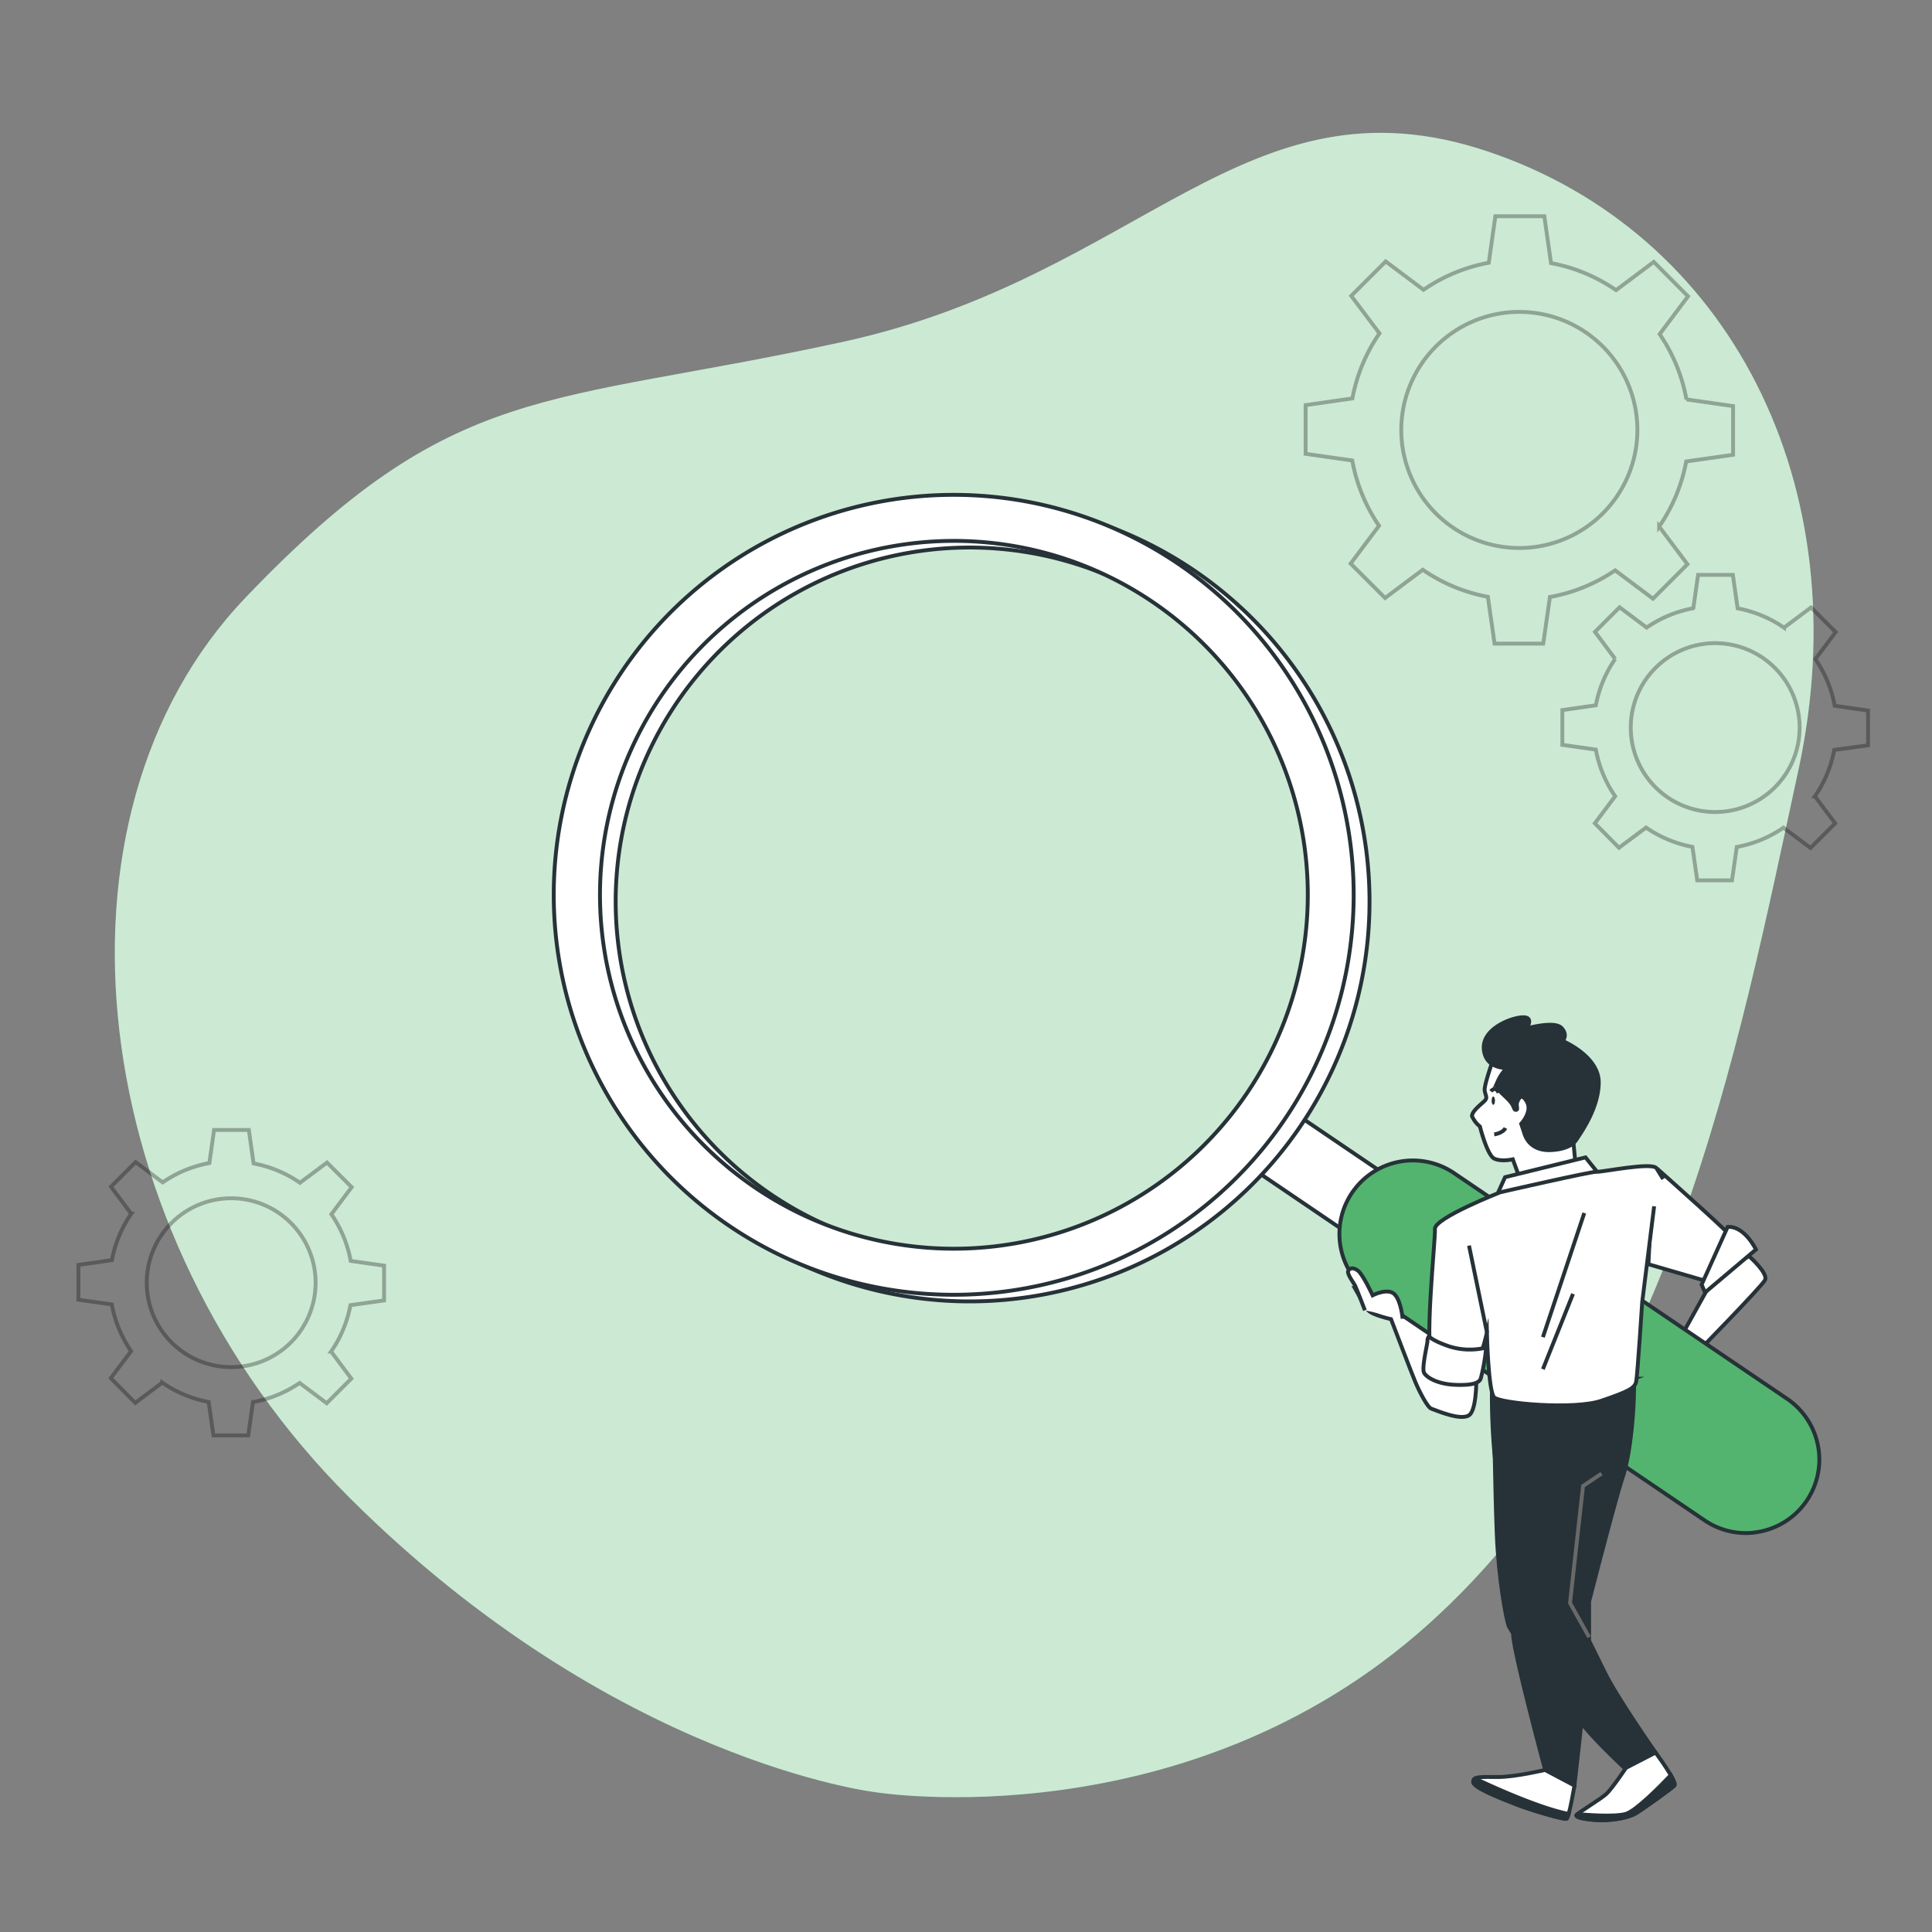 <svg xmlns="http://www.w3.org/2000/svg" viewBox="0 0 500 500"><rect x="0" y="0" width="500" height="500" fill="#808080" stroke="none"/><g id="freepik--background-simple--inject-137"><path d="M226.78,463.85s80,12.84,142.74-43.37,80-147.62,95.92-221.23S447.52,60.17,385,39.19s-89.57,32.39-166.7,49.25S117.7,97.93,63.49,154.72s-41.71,164.44,27,232.92S226.78,463.85,226.78,463.85Z" style="fill:#53B46F"></path><path d="M226.78,463.85s80,12.84,142.74-43.37,80-147.62,95.92-221.23S447.52,60.17,385,39.19s-89.57,32.39-166.7,49.25S117.7,97.93,63.49,154.72s-41.71,164.44,27,232.92S226.78,463.85,226.78,463.85Z" style="fill:#fff;opacity:0.7"></path></g><g id="freepik--Gears--inject-137"><g style="opacity:0.3"><path d="M448.52,117.7V105.09l-12.07-1.72a43.7,43.7,0,0,0-6.93-16.89l7.34-9.79L428,67.78l-9.76,7.31a43.67,43.67,0,0,0-16.84-7l-1.73-12.12H387L385.29,68A43.67,43.67,0,0,0,368.41,75l-9.79-7.34-8.92,8.91L357,86.27a43.81,43.81,0,0,0-7,16.84l-12.11,1.74v12.6l12.07,1.72a43.7,43.7,0,0,0,6.93,16.89l-7.34,9.79,8.91,8.91,9.76-7.31a43.51,43.51,0,0,0,16.84,7l1.73,12.12h12.6l1.73-12.07A43.66,43.66,0,0,0,418,147.6l9.79,7.34,8.92-8.91-7.32-9.76a43.81,43.81,0,0,0,7-16.84ZM393.2,141.82a30.55,30.55,0,1,1,30.55-30.55A30.56,30.56,0,0,1,393.2,141.82Z" style="fill:none;stroke:#000;stroke-miterlimit:10"></path><path d="M483.45,192.89v-9l-8.63-1.24a31.19,31.19,0,0,0-5-12.07l5.25-7-6.37-6.37-7,5.23a31.28,31.28,0,0,0-12-5l-1.24-8.66h-9l-1.23,8.63a31.24,31.24,0,0,0-12.08,5l-7-5.25-6.37,6.37,5.23,7a31.11,31.11,0,0,0-5,12l-8.67,1.24v9L413,194a31.19,31.19,0,0,0,5,12.07l-5.25,7L419,219.4l7-5.23a31.33,31.33,0,0,0,12,5l1.24,8.66h9l1.24-8.63a31.3,31.3,0,0,0,12.08-5l7,5.25,6.37-6.37-5.23-7a31.26,31.26,0,0,0,5-12Zm-39.56,17.26a21.85,21.85,0,1,1,21.85-21.85A21.85,21.85,0,0,1,443.89,210.15Z" style="fill:none;stroke:#000;stroke-miterlimit:10"></path><path d="M99.4,336.55v-9l-8.64-1.23a31.22,31.22,0,0,0-5-12.08l5.25-7-6.38-6.37-7,5.23a31.15,31.15,0,0,0-12-5l-1.23-8.67h-9L54.18,301a31.24,31.24,0,0,0-12.08,5l-7-5.25-6.37,6.37,5.23,7a31.33,31.33,0,0,0-5,12l-8.67,1.24v9l8.64,1.23a31.28,31.28,0,0,0,5,12.08l-5.25,7L35,363.06l7-5.23a31.37,31.37,0,0,0,12,5l1.24,8.66h9l1.23-8.63a31.37,31.37,0,0,0,12.08-4.95l7,5.24,6.37-6.37-5.23-7a31.22,31.22,0,0,0,5-12ZM59.83,353.81A21.85,21.85,0,1,1,81.68,332,21.85,21.85,0,0,1,59.83,353.81Z" style="fill:none;stroke:#000;stroke-miterlimit:10"></path></g></g><g id="freepik--Character--inject-137"><path d="M452.68,325.13s5,4.4,4.1,6.15-19,20.21-19,20.21l-3.22-4.68,10.25-18.46Z" style="fill:#fff;stroke:#263238;stroke-miterlimit:10"></path><path d="M428.78,302.37s22.14,19.54,22.14,20.71-8.2,8.79-8.2,8.79l-16.11-4.69.88-18.16" style="fill:#fff;stroke:#263238;stroke-miterlimit:10"></path><path d="M447.11,317.52l-6.73,14.93.88,2.05,13.18-11.13S451.51,317.22,447.11,317.52Z" style="fill:#fff;stroke:#263238;stroke-miterlimit:10"></path><path d="M370.21,331a9,9,0,0,1-6.12-1.48l-39.67-26.9a9,9,0,1,1,10.1-14.9l39.67,26.9a9,9,0,0,1-4,16.38Z" style="fill:#fff;stroke:#263238;stroke-linecap:round;stroke-linejoin:round"></path><path d="M350.67,333.45s2.43,4.38,3.4,5.62S360,341.4,360,341.4s5.23,13.72,6.25,16.17,3.18,6.7,4.19,7,8.39,3.65,10.15,1.31,1.48-10.58,1.48-10.58l-15-14.76L366,335.69Z" style="fill:#fff;stroke:#263238;stroke-miterlimit:10"></path><path d="M454.08,396.62a19,19,0,0,1-12.91-3.14l-85.94-58.26a19,19,0,1,1,21.32-31.45L462.49,362a19,19,0,0,1-8.41,34.6Z" style="fill:#53B46F;stroke:#263238;stroke-miterlimit:10"></path><path d="M353.24,339.1s-2.24-5.79-2.53-6.37-2.11-3-1.82-3.74,1.15-1.15,2.49-.19,3.85,6.42,3.85,6.42,3.93-2,5.66-.28,2.11,6.34,2.11,6.34" style="fill:#fff;stroke:#263238;stroke-miterlimit:10"></path><path d="M238.66,130.51A103.51,103.51,0,1,0,353.7,221,103.51,103.51,0,0,0,238.66,130.51Zm23.11,193.73a91.59,91.59,0,1,1,80.1-101.8A91.6,91.6,0,0,1,261.77,324.24Z" style="fill:#fff;stroke:#263238;stroke-linecap:round;stroke-linejoin:round"></path><path d="M234.6,128.79a103.51,103.51,0,1,0,115,90.52A103.51,103.51,0,0,0,234.6,128.79Zm23.11,193.73a91.59,91.59,0,1,1,80.1-101.8A91.6,91.6,0,0,1,257.71,322.52Z" style="fill:#fff;stroke:#263238;stroke-linecap:round;stroke-linejoin:round"></path><path d="M386.61,273.65s-2.55,7.15-2.38,8.51.85,1.88,0,2.73-3.57,2.89-3.23,4.08a7,7,0,0,0,2,2.55s1.87,7.49,3.74,8.34,4.77.17,4.77.17l2,5.45,14.3-3.57-.85-8.68s4.25-8.17,3.23-13.11-9.87-9.7-15.66-9.7S387.12,272.29,386.61,273.65Z" style="fill:#fff;stroke:#263238;stroke-miterlimit:10"></path><path d="M386.7,293.58s2.23-.29,2.91-1.65" style="fill:none;stroke:#263238;stroke-miterlimit:10"></path><path d="M386.9,284.85c0,.59-.2,1.07-.44,1.07s-.43-.48-.43-1.07.19-1.07.43-1.07S386.9,284.26,386.9,284.85Z" style="fill:#263238"></path><path d="M385.83,282.43s1.26-1.55,2,.38" style="fill:none;stroke:#263238;stroke-miterlimit:10"></path><path d="M390,276.38s-5.62.34-6-4.94,7.32-8.17,10.21-8.17.85,2.9.85,2.9,7.15-2.05,9-.17.34,3.4.34,3.4,9.36,3.91,9.36,10.72-4.93,13.45-5.78,14.81-2.9,2.55-6.64,2.72-6-1.7-6.81-4.25l-.85-2.56s2.89-3.06,1.53-5.61-2.21-1-2.55,0,.34,2-.34,2-.17-.85-2-2.72-3.41-2.73-2.73-4.6A11.58,11.58,0,0,1,390,276.38Z" style="fill:#263238;stroke:#263238;stroke-miterlimit:10"></path><polygon points="389.51 304.65 387.48 309.14 413.32 303.26 410.33 299.53 389.51 304.65" style="fill:#fff;stroke:#263238;stroke-miterlimit:10"></polygon><path d="M399.89,458.05s-7.7,1.84-12.18,1.84-6.44-.23-6.44,1.26,7.13,4.25,11.26,5.86,12.18,3.91,12.87,3.68,2.07-8.62,2.07-8.62Z" style="fill:#fff;stroke:#263238;stroke-miterlimit:10"></path><path d="M381.73,460.28a.94.94,0,0,0-.46.87c0,1.5,7.13,4.25,11.26,5.86s12.18,3.91,12.87,3.68c.16-.05.35-.54.56-1.24C397.91,467.84,385.05,461.86,381.73,460.28Z" style="fill:#263238;stroke:#263238;stroke-miterlimit:10"></path><path d="M386.1,359.82a166.18,166.18,0,0,0,.69,16.66c.8,7.69,4.48,41.47,4.82,46.76s8.28,34.81,8.28,34.81l7.58,4s3.79-32.86,3.79-38.37v-9.19s6.66-26.09,8.73-32.29,3.1-18.5,2.88-25.39a59.59,59.59,0,0,1-19,4A79.12,79.12,0,0,1,386.1,359.82Z" style="fill:#263238;stroke:#263238;stroke-miterlimit:10"></path><path d="M428.09,312.19,425,337s-1.21,18.78-1.55,20.51-1.9,2.58-9,5-26.2.69-27.75-.87-1.89-16.71-1.89-16.71-2.07,8.79-3.62,10-7.41.69-10.17-1.89.52-32.23.34-35,16.89-9.48,16.89-9.48,23.71-5.44,25-5.31,14.43-2.61,15.46-.89,1.73,2.76,1.73,2.76" style="fill:#fff;stroke:#263238;stroke-miterlimit:10"></path><line x1="384.84" y1="344.94" x2="380.18" y2="322.36" style="fill:none;stroke:#263238;stroke-miterlimit:10"></line><line x1="410.01" y1="313.93" x2="399.3" y2="346.06" style="fill:none;stroke:#263238;stroke-miterlimit:10"></line><line x1="407.09" y1="334.86" x2="399.3" y2="354.34" style="fill:none;stroke:#263238;stroke-miterlimit:10"></line><path d="M369.81,345.82a2.12,2.12,0,0,0-.39,1.26c0,.77-1.54,7-.87,8.21s3.48,2.91,8,3.1,6.28-.48,6.67-1.65a49.1,49.1,0,0,0,1.35-7.54c-.09-.67-.67-.29-.67-.29a17.58,17.58,0,0,1-8.9-.48C370.49,346.88,369.81,345.82,369.81,345.82Z" style="fill:#fff;stroke:#263238;stroke-miterlimit:10"></path><path d="M386.67,366.36s.23,19.31.69,30.68,2.3,21.26,3,23.55,16.32,22.29,19.88,26.55,10.45,10.68,10.45,10.68l7.78-4.25s-10.08-14.36-13.29-21-8.85-17.69-8.85-17.69L409.88,383l5.86-3.21" style="fill:#263238;stroke:#263238;stroke-miterlimit:10"></path><polyline points="414.48 381.37 409.69 384.57 406.32 414.85 411.26 423.7" style="fill:none;stroke:#696969;stroke-miterlimit:10"></polyline><path d="M420.81,457.52s-3.7,5.49-5.1,6.76-6.89,4.6-7.66,5.36,3.45,1.41,6.51,1.41,6.89-.64,8.8-1.79,9.06-6.25,9.95-7.14-4.85-8.55-4.85-8.55Z" style="fill:#fff;stroke:#263238;stroke-miterlimit:10"></path><path d="M433.31,462.12c.31-.31-.16-1.4-.91-2.7-2.79,2.93-9,9.19-11.59,10-2.88.85-10.21.28-12.54.07l-.22.18c-.76.77,3.45,1.41,6.51,1.41s6.89-.64,8.8-1.79S432.42,463,433.31,462.12Z" style="fill:#263238;stroke:#263238;stroke-miterlimit:10"></path></g></svg>
